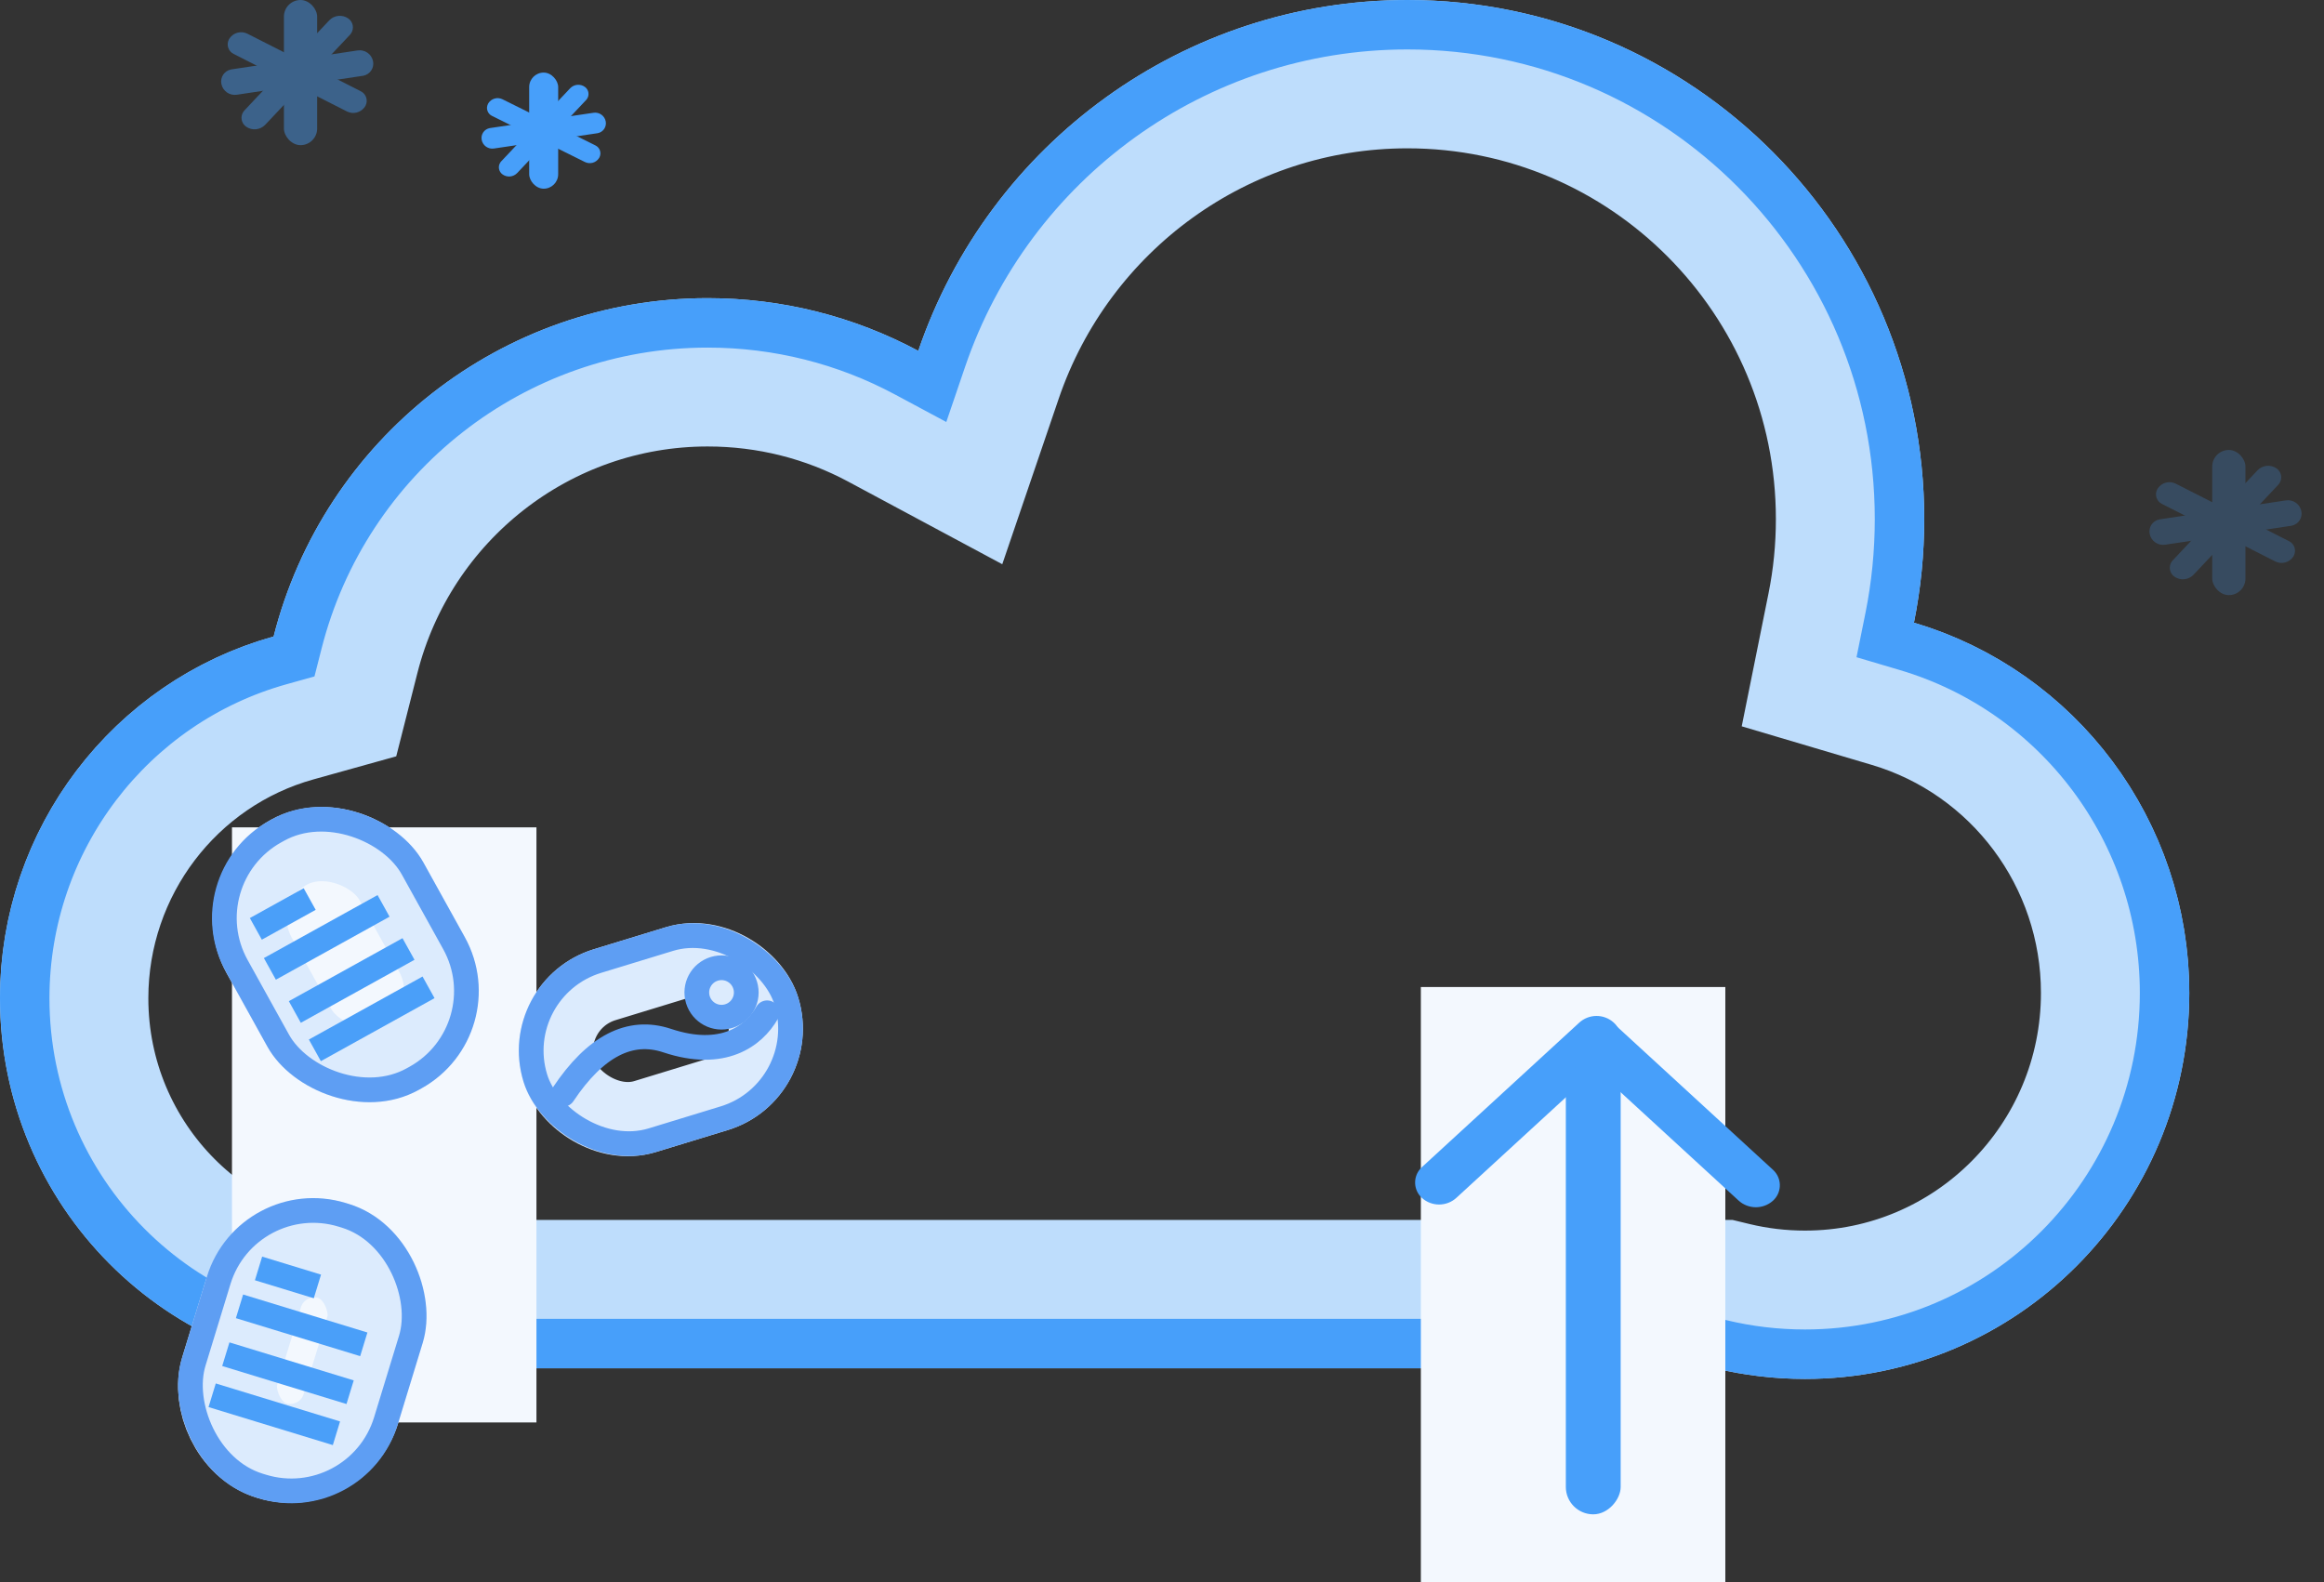<?xml version="1.0" encoding="UTF-8"?>
<svg width="94px" height="64px" viewBox="0 0 94 64" version="1.1" xmlns="http://www.w3.org/2000/svg" xmlns:xlink="http://www.w3.org/1999/xlink">
    <rect x="0" y="0" width="94" height="64" fill="#333333" stroke="none"/>
    <!-- Generator: Sketch 53.2 (72643) - https://sketchapp.com -->
    <title>分组 13</title>
    <desc>Created with Sketch.</desc>
    <g id="Page-1" stroke="none" stroke-width="1" fill="none" fill-rule="evenodd">
        <g id="1-3文件上传" transform="translate(-772, -232)">
            <g id="分组-14" transform="translate(527, 221)">
                <g id="分组-5" transform="translate(208, 11)">
                    <g id="分组-13" transform="translate(37, 0)">
                        <g id="分组-9" transform="translate(0, -0)">
                            <g id="分组-12" transform="translate(19.352, 2.936)" fill="#479FFA">
                                <rect id="矩形" x="2.052" y="0" width="1.173" height="4.697" rx="0.586"></rect>
                                <path d="M2.78,-0.078 L2.78,-0.078 C2.975,-0.091 3.143,0.055 3.156,0.25 C3.157,0.265 3.157,0.28 3.157,0.294 L2.92,4.348 C2.907,4.577 2.726,4.76 2.498,4.775 L2.498,4.775 C2.303,4.789 2.135,4.642 2.121,4.447 C2.12,4.433 2.12,4.418 2.121,4.403 L2.357,0.349 C2.371,0.121 2.552,-0.062 2.78,-0.078 Z" id="矩形" transform="translate(2.639, 2.349) rotate(40) translate(-2.639, -2.349) "></path>
                                <path d="M2.709,-0.187 L2.709,-0.187 C2.934,-0.189 3.117,-0.008 3.119,0.216 C3.119,0.221 3.119,0.226 3.119,0.231 L3.001,4.46 C2.994,4.695 2.803,4.882 2.568,4.884 L2.568,4.884 C2.344,4.886 2.161,4.705 2.159,4.481 C2.159,4.476 2.159,4.471 2.159,4.467 L2.277,0.237 C2.283,0.002 2.475,-0.185 2.709,-0.187 Z" id="矩形" transform="translate(2.639, 2.349) rotate(80) translate(-2.639, -2.349) "></path>
                                <path d="M2.482,-0.144 L2.482,-0.144 C2.708,-0.134 2.89,0.045 2.904,0.271 L3.168,4.463 C3.18,4.66 3.031,4.829 2.834,4.841 C2.821,4.842 2.808,4.842 2.795,4.842 L2.795,4.842 C2.569,4.831 2.388,4.652 2.373,4.426 L2.11,0.234 C2.098,0.037 2.247,-0.132 2.443,-0.144 C2.456,-0.145 2.469,-0.145 2.482,-0.144 Z" id="矩形" transform="translate(2.639, 2.349) rotate(1200) translate(-2.639, -2.349) "></path>
                            </g>
                            <g id="分组-12" opacity="0.436" transform="translate(8.796, 0)" fill="#479FFA">
                                <rect id="矩形" x="2.688" y="0" width="1.344" height="5.872" rx="0.672"></rect>
                                <path d="M3.397,-0.069 L3.397,-0.069 C3.638,-0.092 3.852,0.084 3.875,0.325 C3.878,0.347 3.878,0.37 3.877,0.392 L3.592,5.38 C3.575,5.674 3.347,5.912 3.054,5.94 L3.054,5.94 C2.813,5.964 2.599,5.787 2.575,5.547 C2.573,5.524 2.573,5.502 2.574,5.479 L2.859,0.491 C2.875,0.197 3.104,-0.04 3.397,-0.069 Z" id="矩形" transform="translate(3.225, 2.936) rotate(40) translate(-3.225, -2.936) "></path>
                                <path d="M3.304,-0.165 L3.304,-0.165 C3.578,-0.173 3.807,0.044 3.815,0.318 C3.815,0.327 3.815,0.336 3.815,0.344 L3.684,5.498 C3.676,5.792 3.44,6.028 3.147,6.036 L3.147,6.036 C2.872,6.044 2.644,5.828 2.636,5.554 C2.636,5.545 2.636,5.536 2.636,5.527 L2.767,0.374 C2.774,0.08 3.01,-0.157 3.304,-0.165 Z" id="矩形" transform="translate(3.225, 2.936) rotate(80) translate(-3.225, -2.936) "></path>
                                <path d="M3.06,-0.127 L3.06,-0.127 C3.343,-0.103 3.566,0.125 3.581,0.409 L3.858,5.544 C3.871,5.782 3.688,5.986 3.449,5.999 C3.43,6 3.41,6 3.391,5.998 L3.391,5.998 C3.107,5.975 2.885,5.746 2.87,5.462 L2.593,0.328 C2.58,0.089 2.763,-0.115 3.001,-0.127 C3.021,-0.129 3.041,-0.128 3.06,-0.127 Z" id="矩形" transform="translate(3.225, 2.936) rotate(1200) translate(-3.225, -2.936) "></path>
                            </g>
                            <g id="分组-12" opacity="0.228" transform="translate(86.791, 18.202)" fill="#479FFA">
                                <rect id="矩形" x="2.688" y="0" width="1.344" height="5.872" rx="0.672"></rect>
                                <path d="M3.397,-0.069 L3.397,-0.069 C3.638,-0.092 3.852,0.084 3.875,0.325 C3.878,0.347 3.878,0.37 3.877,0.392 L3.592,5.38 C3.575,5.674 3.347,5.912 3.054,5.94 L3.054,5.94 C2.813,5.964 2.599,5.787 2.575,5.547 C2.573,5.524 2.573,5.502 2.574,5.479 L2.859,0.491 C2.875,0.197 3.104,-0.04 3.397,-0.069 Z" id="矩形" transform="translate(3.225, 2.936) rotate(40) translate(-3.225, -2.936) "></path>
                                <path d="M3.304,-0.165 L3.304,-0.165 C3.578,-0.173 3.807,0.044 3.815,0.318 C3.815,0.327 3.815,0.336 3.815,0.344 L3.684,5.498 C3.676,5.792 3.44,6.028 3.147,6.036 L3.147,6.036 C2.872,6.044 2.644,5.828 2.636,5.554 C2.636,5.545 2.636,5.536 2.636,5.527 L2.767,0.374 C2.774,0.08 3.01,-0.157 3.304,-0.165 Z" id="矩形" transform="translate(3.225, 2.936) rotate(80) translate(-3.225, -2.936) "></path>
                                <path d="M3.06,-0.127 L3.06,-0.127 C3.343,-0.103 3.566,0.125 3.581,0.409 L3.858,5.544 C3.871,5.782 3.688,5.986 3.449,5.999 C3.43,6 3.41,6 3.391,5.998 L3.391,5.998 C3.107,5.975 2.885,5.746 2.87,5.462 L2.593,0.328 C2.58,0.089 2.763,-0.115 3.001,-0.127 C3.021,-0.129 3.041,-0.128 3.06,-0.127 Z" id="矩形" transform="translate(3.225, 2.936) rotate(1200) translate(-3.225, -2.936) "></path>
                            </g>
                            <path d="M17.413,52.349 L69.721,52.349 L70.068,52.433 C71.021,52.662 72.005,52.78 73.006,52.78 C79.931,52.78 85.551,47.135 85.551,40.166 C85.551,34.534 81.847,29.632 76.561,28.065 L73.931,27.285 L74.473,24.595 C74.71,23.421 74.83,22.218 74.83,20.998 C74.83,11.055 66.811,3 56.925,3 C49.215,3 42.442,7.944 39.982,15.162 L38.841,18.509 L35.725,16.838 C33.558,15.676 31.138,15.061 28.623,15.061 C21.677,15.061 15.669,19.813 13.975,26.487 L13.547,28.172 L11.872,28.639 C6.672,30.087 3,34.869 3,40.381 C3,47.113 8.427,52.564 15.116,52.564 C15.808,52.564 16.492,52.506 17.162,52.392 L17.413,52.349 Z" id="合并形状" stroke="#BEDDFC" stroke-width="6"></path>
                            <path d="M17.667,54.349 L69.484,54.349 L69.599,54.377 C70.706,54.644 71.846,54.78 73.006,54.78 C81.038,54.78 87.551,48.238 87.551,40.166 C87.551,33.644 83.26,27.965 77.13,26.147 L76.253,25.887 L76.434,24.991 C76.696,23.687 76.83,22.351 76.83,20.998 C76.83,9.953 67.917,1 56.925,1 C48.352,1 40.823,6.496 38.089,14.516 L37.709,15.632 L36.67,15.075 C34.215,13.759 31.47,13.061 28.623,13.061 C20.755,13.061 13.954,18.441 12.036,25.995 L11.893,26.556 L11.335,26.712 C5.275,28.4 1,33.967 1,40.381 C1,48.215 7.321,54.564 15.116,54.564 C15.921,54.564 16.717,54.497 17.499,54.363 L17.667,54.349 Z" id="合并形状" stroke="#479FFA" stroke-width="2"></path>
                            <rect id="矩形" fill="#F3F8FE" x="57.47" y="39.927" width="12.315" height="24.073"></rect>
                            <rect id="矩形" fill="#F3F8FE" x="9.383" y="33.468" width="12.315" height="24.073"></rect>
                            <g id="分组-10" transform="translate(56.883, 39.927)" fill="#479FFA">
                                <path d="M4.732,-0.265 L4.732,-0.265 C5.195,-0.294 5.594,0.058 5.623,0.522 C5.625,0.551 5.625,0.58 5.624,0.61 L5.257,9.244 C5.234,9.774 4.815,10.202 4.285,10.235 L4.285,10.235 C3.822,10.263 3.423,9.911 3.394,9.447 C3.392,9.418 3.392,9.389 3.393,9.36 L3.76,0.725 C3.783,0.195 4.202,-0.233 4.732,-0.265 Z" id="矩形" transform="translate(4.509, 4.985) rotate(45) translate(-4.509, -4.985) "></path>
                                <path d="M11.176,-0.155 L11.176,-0.155 C11.639,-0.184 12.038,0.168 12.067,0.632 C12.069,0.661 12.069,0.69 12.068,0.719 L11.701,9.354 C11.678,9.884 11.259,10.312 10.729,10.345 L10.729,10.345 C10.266,10.373 9.867,10.021 9.838,9.557 C9.836,9.528 9.836,9.499 9.837,9.47 L10.204,0.835 C10.227,0.305 10.646,-0.123 11.176,-0.155 Z" id="矩形" transform="translate(10.953, 5.095) scale(-1, 1) rotate(45) translate(-10.953, -5.095) "></path>
                                <rect id="矩形" transform="translate(7.56, 12.133) scale(-1, 1) translate(-7.56, -12.133) " x="6.451" y="2.936" width="2.218" height="18.395" rx="1.109"></rect>
                            </g>
                            <g id="分组-11" transform="translate(12.413, 54.727) rotate(17) translate(-12.413, -54.727) translate(7.413, 48.227)">
                                <rect id="矩形" stroke="#DCEBFD" stroke-width="4" fill="#F3F8FE" x="2.23" y="2.242" width="5.131" height="8.454" rx="2.565"></rect>
                                <rect id="矩形" stroke="#5E9EF3" x="0.73" y="0.742" width="8.131" height="11.454" rx="4"></rect>
                                <rect id="矩形" fill="#4A9FF9" x="2.131" y="3.305" width="2.49" height="1"></rect>
                                <rect id="矩形" fill="#4A9FF9" x="1.843" y="4.996" width="5.257" height="1"></rect>
                                <rect id="矩形" fill="#4A9FF9" x="1.88" y="7.01" width="5.257" height="1"></rect>
                                <rect id="矩形" fill="#4A9FF9" x="1.837" y="8.76" width="5.257" height="1"></rect>
                            </g>
                            <g id="分组-11" transform="translate(14.164, 38.541) rotate(-29) translate(-14.164, -38.541) translate(9.164, 32.041)">
                                <rect id="矩形" stroke="#DCEBFD" stroke-width="3" fill="#F3F8FE" x="1.73" y="1.742" width="6.131" height="9.454" rx="3.065"></rect>
                                <rect id="矩形" stroke="#5E9EF3" x="0.73" y="0.742" width="8.131" height="11.454" rx="4"></rect>
                                <rect id="矩形" fill="#4A9FF9" x="2.131" y="3.305" width="2.49" height="1"></rect>
                                <rect id="矩形" fill="#4A9FF9" x="1.843" y="4.996" width="5.257" height="1"></rect>
                                <rect id="矩形" fill="#4A9FF9" x="1.88" y="7.01" width="5.257" height="1"></rect>
                                <rect id="矩形" fill="#4A9FF9" x="1.837" y="8.76" width="5.257" height="1"></rect>
                            </g>
                            <g id="分组-11" transform="translate(26.973, 42.201) rotate(-17) translate(-26.973, -42.201) translate(20.973, 37.701)">
                                <rect id="矩形" stroke="#DCEBFD" stroke-width="3" x="1.5" y="1.5" width="8.621" height="5.579" rx="2.79"></rect>
                                <rect id="矩形" stroke="#5E9EF3" x="0.5" y="0.5" width="10.621" height="7.579" rx="3.79"></rect>
                                <path d="M1.383,5.25 C3.197,3.766 4.75,3.483 6.041,4.401 C7.978,5.779 9.441,5.253 10.237,4.508" id="路径-2" stroke="#5E9EF3" stroke-linecap="round" stroke-linejoin="round"></path>
                                <ellipse id="椭圆形" stroke="#5E9EF3" cx="8.715" cy="3.183" rx="1" ry="1"></ellipse>
                            </g>
                        </g>
                    </g>
                </g>
            </g>
        </g>
    </g>
</svg>